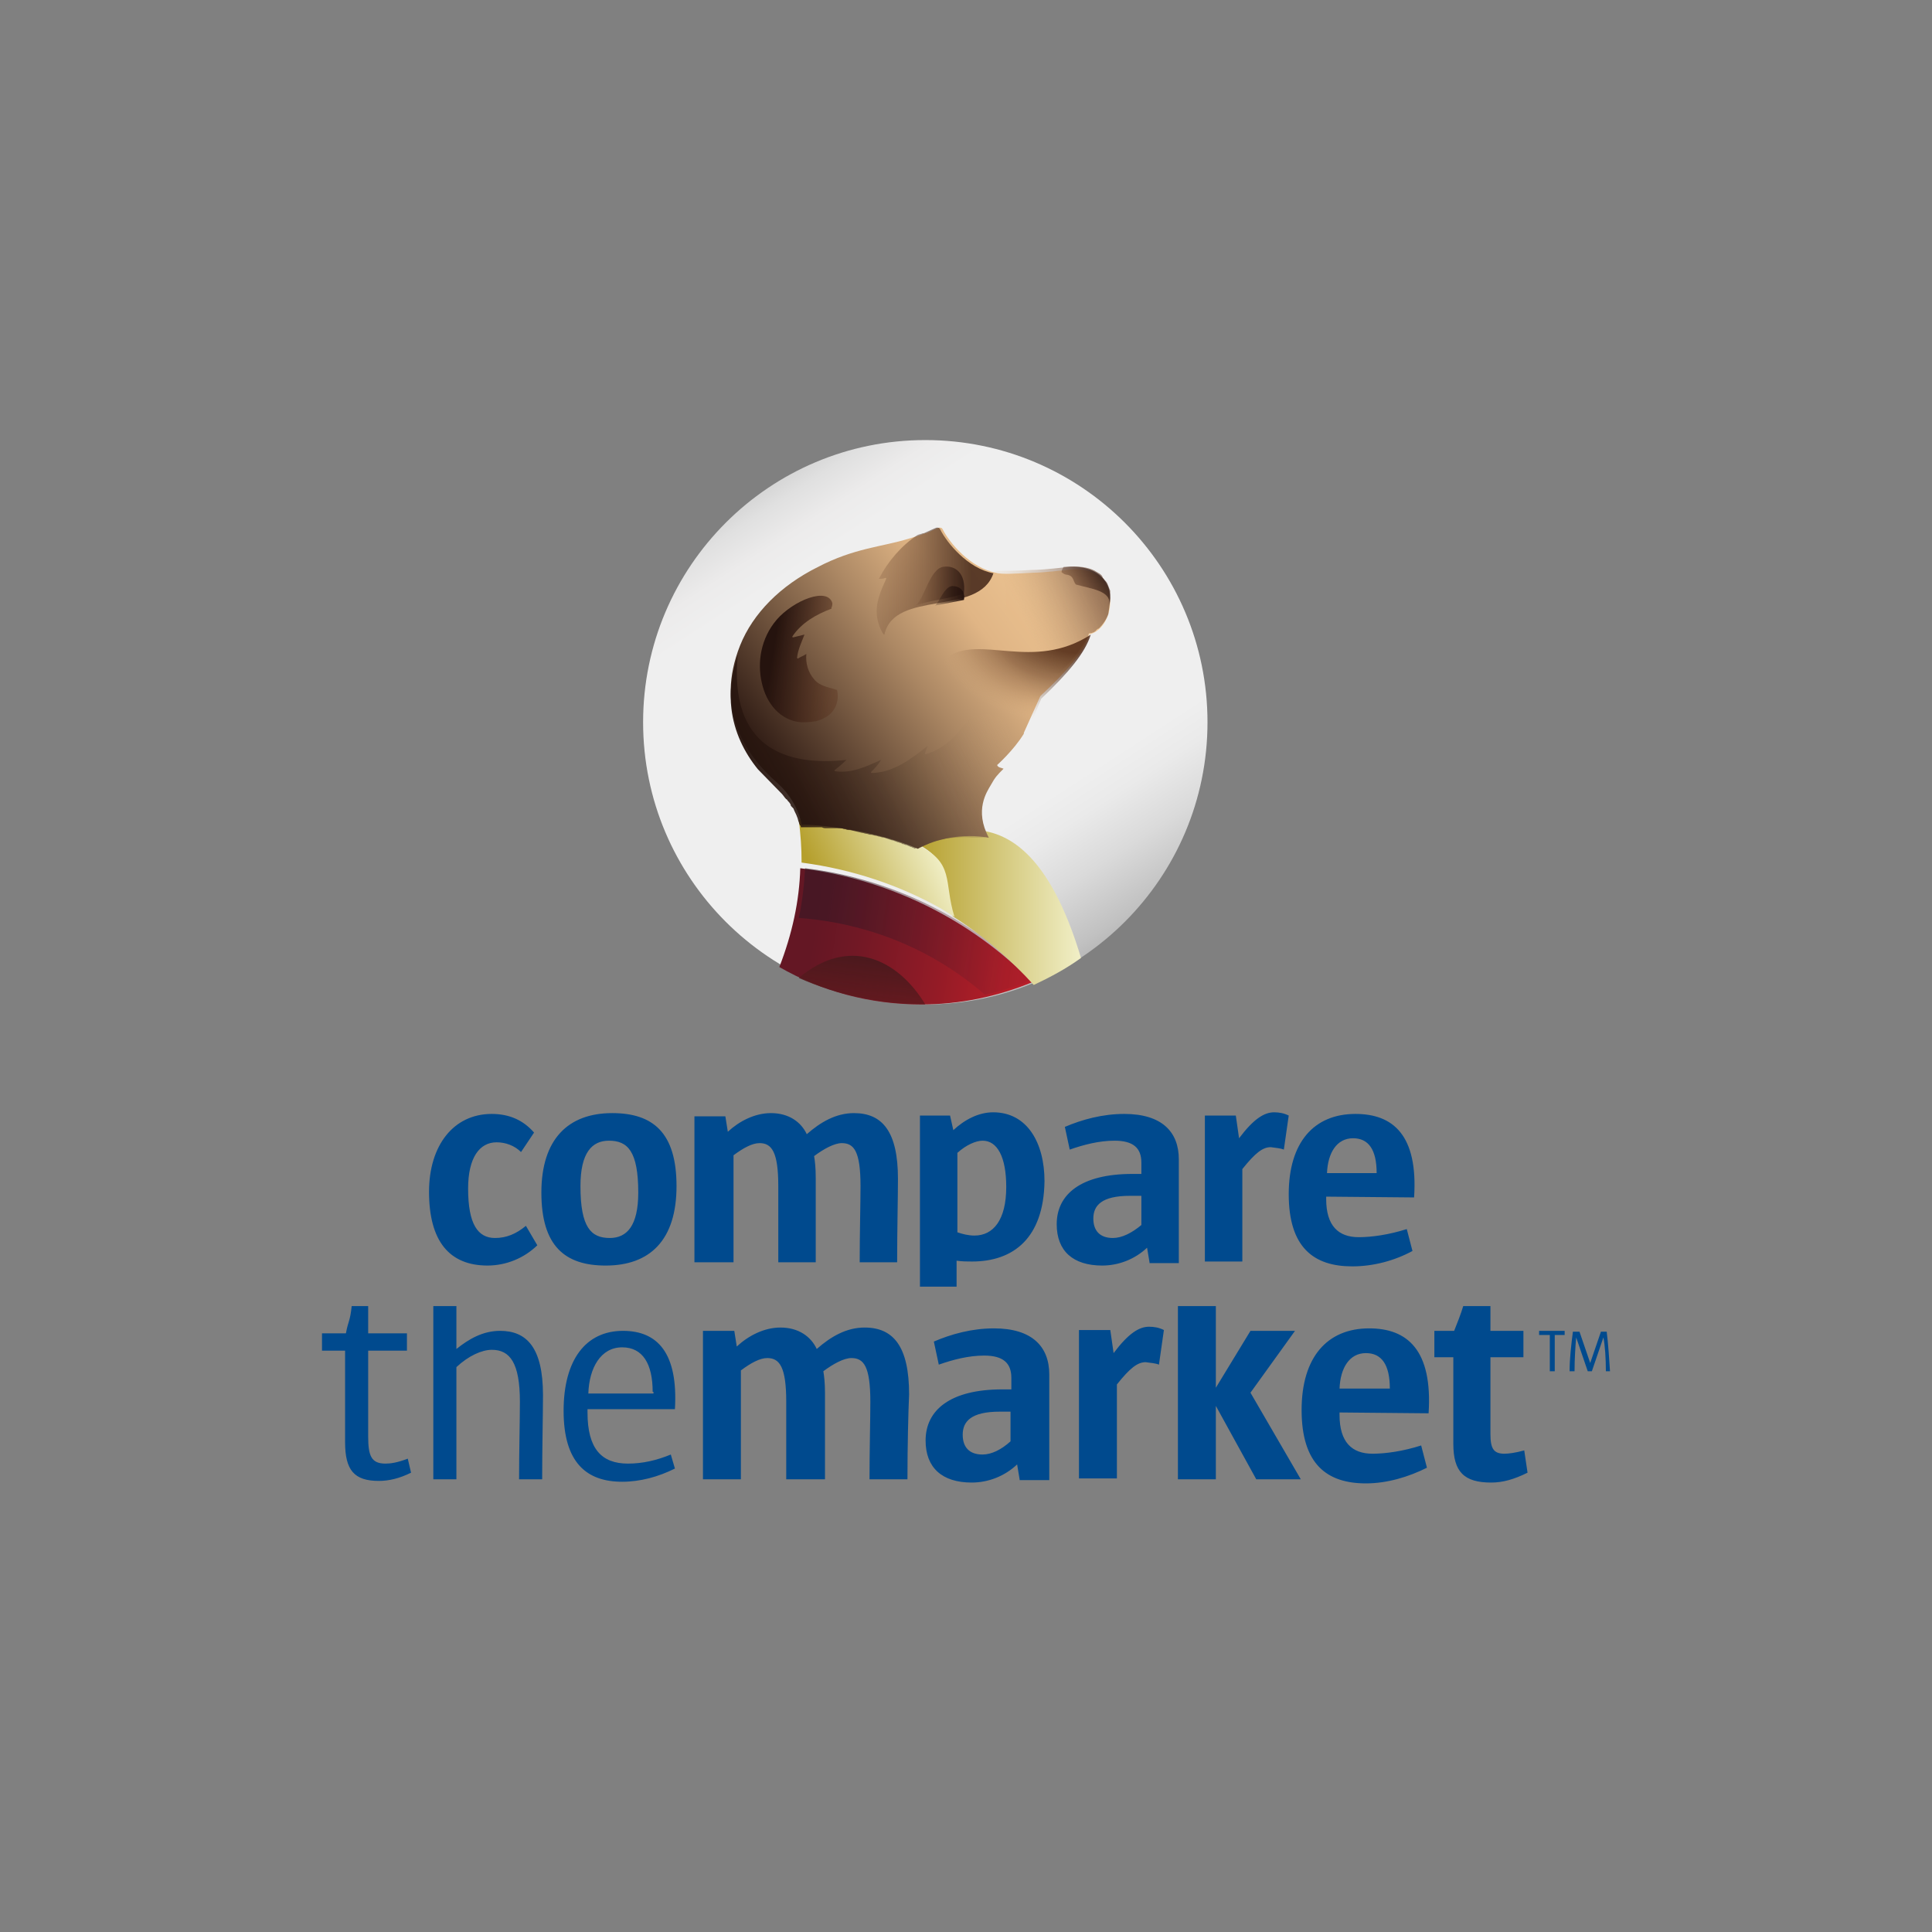 <svg width="180" height="180" viewBox="0 0 180 180" fill="none" xmlns="http://www.w3.org/2000/svg">
<rect x="0" y="0" width="180" height="180" fill="#808080" stroke="none"/>
<path d="M84.546 137.82H81.011C81.011 135.054 81.088 132.212 81.088 130.599C81.088 127.295 80.474 126.527 79.321 126.527C78.63 126.527 77.631 127.065 76.709 127.756C76.786 128.217 76.863 128.832 76.863 129.83V137.82H73.252V130.599C73.252 127.372 72.638 126.527 71.485 126.527C70.794 126.527 69.949 126.988 69.027 127.679V137.82H65.493V123.992H68.412L68.643 125.451C69.718 124.453 71.178 123.684 72.715 123.684C74.405 123.684 75.557 124.529 76.095 125.682C77.401 124.529 78.86 123.684 80.551 123.684C83.24 123.684 84.699 125.451 84.699 129.907C84.622 131.597 84.546 134.747 84.546 137.82ZM94.994 137.82L94.763 136.437C93.621 137.517 92.11 138.122 90.538 138.127C87.772 138.127 86.236 136.745 86.236 134.209C86.236 131.367 88.54 129.446 93.38 129.446H94.225V128.371C94.225 126.988 93.457 126.296 91.69 126.296C90.231 126.296 88.771 126.681 87.465 127.141L87.004 124.99C88.617 124.299 90.538 123.761 92.612 123.761C96.146 123.761 97.759 125.451 97.759 128.063V137.897H94.994V137.82ZM94.225 131.52H93.15C90.461 131.52 89.693 132.442 89.693 133.672C89.693 134.824 90.307 135.515 91.537 135.515C92.382 135.515 93.303 135.054 94.148 134.286V131.52H94.225ZM107.977 127.141C107.593 126.988 107.209 126.988 106.748 126.911C105.98 126.911 105.288 127.449 104.059 128.985V137.743H100.525V123.915H103.444L103.752 126.066C105.134 124.222 106.133 123.608 107.055 123.608C107.516 123.608 107.977 123.684 108.438 123.915L107.977 127.141ZM117.042 137.82L113.278 130.983V137.82H109.744V121.687H113.278V129.293L116.504 123.992H120.653L116.504 129.754L121.191 137.82H117.042ZM124.802 131.597V131.828C124.802 134.363 125.954 135.439 127.875 135.439C129.104 135.439 130.717 135.208 132.407 134.67L132.945 136.745C131.255 137.59 129.257 138.204 127.26 138.204C123.649 138.204 121.268 136.437 121.268 131.367C121.268 126.45 123.649 123.761 127.567 123.761C131.101 123.761 133.483 125.759 133.099 131.674L124.802 131.597ZM129.488 129.369C129.488 127.141 128.72 126.066 127.26 126.066C125.723 126.066 124.878 127.449 124.802 129.369H129.488ZM138.937 138.127C136.402 138.127 135.403 137.129 135.403 134.517V126.45H133.636V123.992H135.48C135.787 123.223 136.095 122.455 136.325 121.687H138.86V123.992H141.933V126.45H138.86V133.595C138.86 134.978 139.168 135.439 140.166 135.439C140.551 135.439 141.165 135.362 142.01 135.131L142.318 137.206C141.088 137.82 140.013 138.127 138.937 138.127ZM35.301 137.974C32.996 137.974 32.151 136.975 32.151 134.363V125.835H30V124.222H32.228C32.458 122.993 32.612 123.147 32.766 121.687H34.302V124.222H37.913V125.835H34.302V133.825C34.302 135.669 34.609 136.36 35.916 136.36C36.376 136.36 36.991 136.284 37.99 135.899L38.297 137.206C37.221 137.743 36.223 137.974 35.301 137.974ZM50.512 137.82H48.361C48.361 135.285 48.438 132.289 48.438 130.599C48.438 126.988 47.516 125.759 45.826 125.759C44.904 125.759 43.675 126.296 42.522 127.372V137.82H40.371V121.687H42.522V125.682C43.675 124.76 44.981 123.992 46.594 123.992C49.053 123.992 50.589 125.528 50.589 129.984C50.589 131.674 50.512 134.978 50.512 137.82ZM54.737 131.29V131.597C54.737 134.978 56.044 136.36 58.502 136.36C59.885 136.36 61.191 136.053 62.497 135.515L62.881 136.821C61.344 137.59 59.654 138.051 57.964 138.051C54.661 138.051 52.51 136.284 52.51 131.444C52.51 126.681 54.584 123.992 58.041 123.992C61.268 123.992 63.188 126.066 62.881 131.29H54.737ZM60.807 129.677C60.807 127.065 59.885 125.528 57.964 125.528C55.967 125.528 54.891 127.449 54.814 129.83H60.883V129.677H60.807ZM144.853 124.376V127.756H144.392V124.376H143.393V123.992H145.775V124.376H144.853ZM149.616 127.756C149.616 126.604 149.539 125.375 149.385 124.606L148.31 127.756H147.926L146.85 124.606C146.773 125.451 146.697 126.604 146.697 127.756H146.236C146.236 126.527 146.389 125.298 146.543 124.069H147.158L148.156 126.988L149.155 124.069H149.693C149.846 125.298 149.923 126.604 150 127.756H149.616Z" fill="#004A8E"/>
<path d="M90.563 117.532C90.108 117.532 89.653 117.532 89.122 117.456V119.874H85.709V103.933H88.515L88.819 105.293C89.88 104.311 91.17 103.631 92.535 103.631C95.721 103.631 97.314 106.502 97.314 110.052C97.238 115.341 94.431 117.532 90.563 117.532ZM91.549 106.275C90.942 106.275 90.032 106.653 89.198 107.408V114.812C89.653 114.963 90.184 115.114 90.791 115.114C92.535 115.114 93.749 113.679 93.749 110.581C93.749 107.786 92.914 106.275 91.549 106.275ZM45.434 117.909C41.869 117.909 39.972 115.643 39.972 111.034C39.972 106.728 42.248 103.782 45.813 103.782C47.481 103.782 48.771 104.386 49.757 105.519L48.543 107.333C47.936 106.728 47.102 106.426 46.268 106.426C44.675 106.426 43.613 107.861 43.613 110.732C43.613 114.056 44.523 115.341 46.116 115.341C47.178 115.341 48.088 114.963 48.998 114.208L50.06 116.021C48.822 117.224 47.163 117.901 45.434 117.909ZM56.431 117.909C52.639 117.909 50.439 116.096 50.439 111.11C50.439 106.124 52.942 103.706 57.038 103.706C60.831 103.706 63.03 105.519 63.03 110.506C63.03 115.567 60.527 117.909 56.431 117.909ZM56.735 106.275C55.142 106.275 54.08 107.408 54.08 110.506C54.08 114.359 55.066 115.341 56.811 115.341C58.404 115.341 59.465 114.208 59.465 111.11C59.465 107.257 58.479 106.275 56.735 106.275ZM83.585 117.607H80.096C80.096 114.888 80.172 112.092 80.172 110.506C80.172 107.257 79.565 106.502 78.427 106.502C77.745 106.502 76.759 107.03 75.849 107.71C75.924 108.164 76 108.768 76 109.75V117.607H72.511V110.506C72.511 107.333 71.904 106.502 70.767 106.502C70.084 106.502 69.25 106.955 68.34 107.635V117.607H64.699V104.008H67.581L67.809 105.444C68.871 104.462 70.312 103.706 71.829 103.706C73.497 103.706 74.635 104.537 75.166 105.67C76.455 104.537 77.896 103.706 79.565 103.706C82.22 103.706 83.661 105.444 83.661 109.826C83.661 111.488 83.585 114.585 83.585 117.607ZM107.098 117.607L106.87 116.247C105.742 117.309 104.251 117.904 102.699 117.909C99.968 117.909 98.451 116.55 98.451 114.056C98.451 111.261 100.727 109.372 105.505 109.372H106.339V108.315C106.339 106.955 105.581 106.275 103.836 106.275C102.395 106.275 100.954 106.653 99.665 107.106L99.21 104.991C100.802 104.311 102.699 103.782 104.747 103.782C108.236 103.782 109.828 105.444 109.828 108.012V117.683H107.098V117.607ZM106.339 111.412H105.278C102.623 111.412 101.864 112.319 101.864 113.528C101.864 114.661 102.471 115.341 103.685 115.341C104.519 115.341 105.429 114.888 106.339 114.132V111.412ZM119.613 107.106C119.234 106.955 118.854 106.955 118.399 106.879C117.641 106.879 116.958 107.408 115.745 108.919V117.532H112.256V103.933H115.138L115.441 106.048C116.806 104.235 117.792 103.631 118.703 103.631C119.158 103.631 119.613 103.706 120.068 103.933L119.613 107.106ZM123.557 111.488V111.714C123.557 114.208 124.695 115.265 126.591 115.265C127.804 115.265 129.397 115.039 131.066 114.51L131.597 116.55C129.928 117.456 127.956 117.985 125.984 117.985C122.419 117.985 120.068 116.247 120.068 111.261C120.068 106.426 122.419 103.782 126.287 103.782C129.776 103.782 132.128 105.746 131.748 111.563L123.557 111.488ZM128.259 109.297C128.259 107.106 127.501 106.048 126.06 106.048C124.543 106.048 123.709 107.408 123.633 109.297H128.259Z" fill="#004A8E"/>
<path d="M86.209 93.582C100.729 93.582 112.5 81.811 112.5 67.291C112.5 52.771 100.729 41 86.209 41C71.689 41 59.917 52.771 59.917 67.291C59.917 81.811 71.689 93.582 86.209 93.582Z" fill="url(#paint0_linear)"/>
<path d="M74.56 80.89C74.475 83.96 73.797 87.029 72.61 90.098C76.51 92.338 81.004 93.582 85.837 93.582C89.483 93.582 92.96 92.836 96.182 91.509C90.432 85.648 82.799 81.899 74.56 80.89V80.89Z" fill="url(#paint1_linear)"/>
<path opacity="0.55" d="M75.007 80.89C74.923 82.434 74.757 83.979 74.423 85.523C81.092 86.011 87.095 88.612 91.763 92.676C93.264 92.351 94.764 91.863 96.181 91.294C91.18 86.092 83.76 81.947 75.007 80.89Z" fill="url(#paint2_linear)"/>
<path d="M74.423 91.116C77.986 92.678 82.006 93.582 86.209 93.582C83.559 89.225 78.991 87.252 74.423 91.116Z" fill="url(#paint3_linear)"/>
<path d="M91.907 77.462C89.452 76.922 86.996 77.552 85.302 78.542C88.774 80.251 87.673 82.051 88.774 85.38C91.653 87.18 94.194 89.43 96.311 91.769C97.835 91.049 99.359 90.24 100.714 89.25C98.259 81.061 95.041 78.092 91.907 77.462V77.462Z" fill="url(#paint4_linear)"/>
<path d="M85.389 78.679C80.467 76.549 74.423 76.283 74.423 76.372C74.596 77.88 74.682 78.856 74.682 80.365C79.431 80.986 83.834 82.495 87.633 84.624L88.929 85.423C87.892 82.14 89.015 80.365 85.389 78.679V78.679Z" fill="url(#paint5_linear)"/>
<path d="M99.337 53.103C99.337 53.103 97.191 53.36 96.247 53.36C94.616 53.446 93.243 53.531 92.814 53.36C90.41 52.931 88.436 50.531 87.836 49.331C87.75 49.159 87.664 49.159 87.492 49.159C87.235 49.245 86.892 49.416 86.291 49.674H86.205C85.776 49.845 85.261 50.017 84.66 50.188C82.171 50.96 79.596 51.045 76.163 52.846C72.73 54.56 70.155 57.132 68.954 60.132C66.636 65.961 69.297 70.247 72.473 72.991C73.588 74.019 74.361 75.305 74.704 76.848C74.704 76.763 80.712 77.02 85.518 79.077C87.235 78.134 89.638 77.62 92.127 78.048C90.754 75.477 91.955 73.762 92.299 73.162C92.728 72.391 92.9 72.219 93.5 71.619C93.329 71.533 92.985 71.533 92.9 71.276C92.9 71.276 94.444 69.904 95.388 68.362V68.276L96.933 64.847C99.422 62.532 100.967 60.732 101.482 59.103C104.143 58.503 104.658 52.331 99.337 53.103V53.103Z" fill="url(#paint6_linear)"/>
<path d="M95.275 68.093C94.424 69.662 92.893 71.057 92.723 71.231C92.808 71.493 93.148 71.493 93.319 71.58C92.723 72.19 92.553 72.365 92.128 73.149C91.703 73.759 90.512 75.503 91.788 78.031H90.597C89.746 77.944 88.981 78.031 88.215 78.118C88.045 78.118 87.96 78.205 87.79 78.205C87.364 78.292 86.939 78.38 86.599 78.554C86.429 78.641 86.174 78.728 86.004 78.815C85.918 78.815 85.833 78.903 85.748 78.903C85.663 78.903 85.578 78.99 85.493 79.077C85.408 78.99 85.323 78.99 85.238 79.077C85.153 78.99 84.983 78.99 84.898 78.903H84.813C84.728 78.816 84.558 78.815 84.472 78.728H84.387C84.302 78.728 84.217 78.641 84.132 78.641C84.047 78.641 84.047 78.641 83.962 78.554C83.877 78.554 83.707 78.467 83.622 78.467C83.452 78.38 83.367 78.38 83.197 78.292H83.112L82.346 78.031H82.261C82.176 78.031 82.006 77.944 81.921 77.944C81.836 77.944 81.665 77.857 81.58 77.857C81.41 77.857 81.325 77.769 81.155 77.769H81.07C80.985 77.769 80.815 77.682 80.73 77.682C80.56 77.682 80.475 77.595 80.305 77.595L79.199 77.334H79.114C79.029 77.334 78.859 77.334 78.773 77.246C78.688 77.246 78.603 77.246 78.433 77.159H76.987C76.817 77.159 76.732 77.159 76.562 77.072H74.606C74.606 76.985 74.606 76.898 74.52 76.898C74.52 76.811 74.435 76.723 74.435 76.636C74.35 76.462 74.35 76.287 74.265 76.113C74.18 75.852 74.01 75.59 73.925 75.329L73.84 75.241L73.755 75.154C73.67 75.067 73.67 75.067 73.67 74.98C73.585 74.805 73.5 74.718 73.415 74.631C73.33 74.544 73.33 74.457 73.245 74.457C73.074 74.282 72.989 74.108 72.819 73.934L72.564 73.672L72.224 73.324L71.884 72.975L71.543 72.626L71.203 72.278L70.863 71.929L70.608 71.667C69.332 70.098 68.396 68.18 68.141 66.001C67.971 64.606 68.141 63.037 68.651 61.294C68.651 61.207 68.736 61.119 68.736 60.945C67.886 69.749 73.33 71.406 78.859 70.796C78.518 71.144 78.093 71.493 77.753 71.754V71.842C79.284 72.103 80.73 71.406 82.091 70.796C81.836 71.231 81.495 71.58 81.155 71.929V72.016C83.197 72.016 84.898 70.708 86.429 69.488C86.344 69.749 86.259 69.924 86.174 70.185C86.174 70.272 86.174 70.272 86.259 70.272C87.705 69.837 88.811 68.878 89.746 67.657C90.597 66.35 92.383 66.175 93.574 67.134L95.275 68.093V68.093Z" fill="url(#paint7_linear)"/>
<path d="M75.818 63.249C75.299 62.647 75.039 61.787 75.126 60.927C74.866 61.099 74.606 61.185 74.347 61.357C74.347 61.357 74.26 61.357 74.26 61.271C74.347 60.497 74.693 59.809 74.953 59.12L73.914 59.379C73.827 59.379 73.827 59.379 73.827 59.292C74.693 58.002 76.078 57.228 77.463 56.712V56.626C77.55 56.454 77.55 56.282 77.55 56.196C77.117 54.648 73.914 55.938 72.356 57.744C70.884 59.465 70.538 61.701 70.97 63.593C71.403 65.571 72.702 67.119 74.606 67.291C75.039 67.291 75.472 67.291 75.905 67.205H75.992C76.251 67.119 76.597 67.033 76.857 66.861C77.723 66.431 78.242 65.399 77.983 64.281C77.203 64.023 76.338 63.937 75.818 63.249V63.249Z" fill="url(#paint8_linear)"/>
<path opacity="0.71" d="M103.434 55.706V55.034C103.346 54.783 103.257 54.615 103.169 54.363C103.08 54.195 102.992 54.111 102.903 54.027C102.815 53.859 102.726 53.859 102.726 53.775C102.726 53.691 102.638 53.691 102.638 53.607C102.55 53.523 102.461 53.439 102.284 53.355C102.196 53.271 102.107 53.271 102.019 53.187C101.4 52.852 100.427 52.684 99.277 52.852C99.277 52.852 97.066 53.103 96.093 53.103C94.766 53.187 93.528 53.187 92.909 53.187H92.555C95.739 54.111 90.521 61.919 98.658 62.758C99.719 61.751 100.427 60.827 100.958 59.988C101.046 59.904 101.046 59.82 101.134 59.736C101.134 59.652 101.223 59.568 101.223 59.568C101.223 59.484 101.311 59.4 101.311 59.4C101.311 59.316 101.4 59.316 101.4 59.232V59.148C101.4 59.064 101.488 58.98 101.488 58.98H101.665C101.754 58.98 101.842 58.896 101.93 58.896L102.019 58.812C102.019 58.812 102.107 58.812 102.107 58.728C102.196 58.645 102.284 58.56 102.373 58.56C102.726 58.225 103.08 57.721 103.257 57.217C103.346 56.546 103.434 56.126 103.434 55.706V55.706Z" fill="url(#paint9_linear)"/>
<path opacity="0.83" d="M81.88 53.929C82.051 53.929 82.307 53.929 82.478 53.842C82.564 53.842 82.564 53.842 82.564 53.929C82.051 55.056 81.539 56.184 81.71 57.484C81.795 58.005 81.966 58.525 82.222 58.959C82.307 59.045 82.307 59.132 82.393 59.132C83.332 54.883 91.189 57.484 92.555 53.408C90.164 52.975 88.2 50.547 87.602 49.333C87.517 49.159 87.431 49.159 87.26 49.159C87.004 49.246 86.663 49.419 86.065 49.68H85.98C85.809 49.766 85.638 49.766 85.467 49.853C84.015 50.807 82.734 52.281 81.88 53.929V53.929Z" fill="url(#paint10_linear)"/>
<path d="M87.886 52.809C86.631 52.981 86.114 55.812 85.302 56.412C86.705 55.897 88.403 55.812 89.805 55.297C90.026 53.41 88.993 52.637 87.886 52.809V52.809Z" fill="url(#paint11_linear)"/>
<path d="M88.713 54.599C87.956 54.685 87.536 56.067 87.115 56.412C88.04 56.239 88.965 56.067 89.806 55.894C89.974 55.031 89.386 54.599 88.713 54.599V54.599Z" fill="url(#paint12_linear)"/>
<path opacity="0.8" d="M94.66 68.13C95.095 68.308 95.617 68.13 95.878 67.684C95.878 67.595 95.965 67.595 95.965 67.506L96.226 66.972C96.661 65.902 97.009 65.101 97.009 65.101C99.533 62.695 101.099 60.825 101.621 59.132C96.226 62.606 91.266 59.043 88.22 61.27L87.785 61.715C86.654 62.873 87.002 64.833 88.481 65.457L94.66 68.13V68.13Z" fill="url(#paint13_radial)"/>
<path d="M99.09 52.818C98.995 52.982 98.901 53.145 98.901 53.308C99.09 53.472 99.278 53.553 99.467 53.553C99.75 53.635 99.844 53.717 99.938 53.88C100.033 54.043 100.033 54.125 100.127 54.288C100.127 54.37 100.221 54.37 100.221 54.452C101.635 54.86 103.616 55.024 103.333 56.412C103.804 54.697 102.673 52.492 99.09 52.818V52.818Z" fill="url(#paint14_linear)"/>
<defs>
<linearGradient id="paint0_linear" x1="71.877" y1="45.26" x2="100.49" y2="89.323" gradientUnits="userSpaceOnUse">
<stop stop-color="#D6D6D6"/>
<stop offset="0.03" stop-color="#E0E0E0"/>
<stop offset="0.09" stop-color="#ECEBEB"/>
<stop offset="0.15" stop-color="#EFEFEF"/>
<stop offset="0.64" stop-color="#EFEFEF"/>
<stop offset="0.73" stop-color="#EFEFEF"/>
<stop offset="0.79" stop-color="#EAEAEA"/>
<stop offset="0.88" stop-color="#DADADA"/>
<stop offset="0.98" stop-color="#C1C1C1"/>
<stop offset="1" stop-color="#BABABA"/>
</linearGradient>
<linearGradient id="paint1_linear" x1="72.135" y1="86.183" x2="109.017" y2="91.75" gradientUnits="userSpaceOnUse">
<stop offset="0.1" stop-color="#641724"/>
<stop offset="0.21" stop-color="#711825"/>
<stop offset="0.42" stop-color="#931B26"/>
<stop offset="0.58" stop-color="#B31E28"/>
<stop offset="1" stop-color="#D2202F"/>
</linearGradient>
<linearGradient id="paint2_linear" x1="74.297" y1="85.467" x2="105.871" y2="90.26" gradientUnits="userSpaceOnUse">
<stop offset="0.08" stop-color="#321724"/>
<stop offset="0.19" stop-color="#381724" stop-opacity="0.88"/>
<stop offset="0.35" stop-color="#4B1826" stop-opacity="0.71"/>
<stop offset="0.53" stop-color="#681A28" stop-opacity="0.51"/>
<stop offset="0.74" stop-color="#921D2B" stop-opacity="0.29"/>
<stop offset="0.95" stop-color="#C6202E" stop-opacity="0.05"/>
<stop offset="1" stop-color="#D2202F" stop-opacity="0"/>
</linearGradient>
<linearGradient id="paint3_linear" x1="77.825" y1="107.518" x2="80.29" y2="89.007" gradientUnits="userSpaceOnUse">
<stop stop-color="#95191D" stop-opacity="0"/>
<stop offset="1" stop-color="#4A191D"/>
</linearGradient>
<linearGradient id="paint4_linear" x1="85.243" y1="84.526" x2="102.789" y2="84.526" gradientUnits="userSpaceOnUse">
<stop stop-color="#B59F2C"/>
<stop offset="0.87" stop-color="#F0EEC5"/>
</linearGradient>
<linearGradient id="paint5_linear" x1="76.677" y1="83.311" x2="88.462" y2="77.968" gradientUnits="userSpaceOnUse">
<stop stop-color="#B59F2C"/>
<stop offset="0.87" stop-color="#F0EEC5"/>
</linearGradient>
<linearGradient id="paint6_linear" x1="72.232" y1="74.131" x2="102.057" y2="51.628" gradientUnits="userSpaceOnUse">
<stop stop-color="#25130E"/>
<stop offset="0.02" stop-color="#2A1711"/>
<stop offset="0.46" stop-color="#AC8864"/>
<stop offset="0.66" stop-color="#E0B585"/>
<stop offset="0.8" stop-color="#E9C08F"/>
<stop offset="1" stop-color="#FBD6A4"/>
</linearGradient>
<linearGradient id="paint7_linear" x1="91.805" y1="63.29" x2="65.33" y2="76.102" gradientUnits="userSpaceOnUse">
<stop stop-color="#E0B585" stop-opacity="0"/>
<stop offset="0.1" stop-color="#B38F68" stop-opacity="0.13"/>
<stop offset="0.22" stop-color="#89694D" stop-opacity="0.27"/>
<stop offset="0.34" stop-color="#654B36" stop-opacity="0.41"/>
<stop offset="0.45" stop-color="#493325" stop-opacity="0.56"/>
<stop offset="0.57" stop-color="#362218" stop-opacity="0.7"/>
<stop offset="0.69" stop-color="#2A1710" stop-opacity="0.85"/>
<stop offset="0.81" stop-color="#26140E"/>
<stop offset="1" stop-color="#25130E"/>
</linearGradient>
<linearGradient id="paint8_linear" x1="71.36" y1="60.755" x2="80.144" y2="62.122" gradientUnits="userSpaceOnUse">
<stop offset="0.07" stop-color="#25130E"/>
<stop offset="0.33" stop-color="#351C13" stop-opacity="0.78"/>
<stop offset="0.79" stop-color="#5A321E" stop-opacity="0.4"/>
</linearGradient>
<linearGradient id="paint9_linear" x1="93.369" y1="58.787" x2="103.061" y2="54.488" gradientUnits="userSpaceOnUse">
<stop offset="0.21" stop-color="#E0B585" stop-opacity="0.2"/>
<stop offset="0.23" stop-color="#DDB283" stop-opacity="0.22"/>
<stop offset="0.47" stop-color="#AC8461" stop-opacity="0.46"/>
<stop offset="0.68" stop-color="#886249" stop-opacity="0.67"/>
<stop offset="0.85" stop-color="#724E3A" stop-opacity="0.85"/>
<stop offset="0.96" stop-color="#6A4634" stop-opacity="0.96"/>
</linearGradient>
<linearGradient id="paint10_linear" x1="81.018" y1="54.215" x2="93.17" y2="54.215" gradientUnits="userSpaceOnUse">
<stop stop-color="#5A321E" stop-opacity="0.1"/>
<stop offset="0.2" stop-color="#4D2A19" stop-opacity="0.34"/>
<stop offset="0.49" stop-color="#412315" stop-opacity="0.66"/>
<stop offset="0.78" stop-color="#3D2114"/>
</linearGradient>
<linearGradient id="paint11_linear" x1="85.339" y1="54.611" x2="89.849" y2="54.611" gradientUnits="userSpaceOnUse">
<stop stop-color="#5A321E" stop-opacity="0.1"/>
<stop offset="0.3" stop-color="#452618" stop-opacity="0.28"/>
<stop offset="0.73" stop-color="#2E1810" stop-opacity="0.54"/>
<stop offset="1" stop-color="#25130E" stop-opacity="0.7"/>
</linearGradient>
<linearGradient id="paint12_linear" x1="87.124" y1="55.531" x2="89.857" y2="55.531" gradientUnits="userSpaceOnUse">
<stop stop-color="#25130E" stop-opacity="0.2"/>
<stop offset="1" stop-color="#25130E"/>
</linearGradient>
<radialGradient id="paint13_radial" cx="0" cy="0" r="1" gradientUnits="userSpaceOnUse" gradientTransform="translate(101.004 56.623) rotate(-11.266) scale(14.292 10.568)">
<stop offset="0.39" stop-color="#47210E"/>
<stop offset="0.53" stop-color="#4A2410" stop-opacity="0.76"/>
<stop offset="0.63" stop-color="#532C17" stop-opacity="0.6"/>
<stop offset="0.71" stop-color="#623B23" stop-opacity="0.46"/>
<stop offset="0.79" stop-color="#785034" stop-opacity="0.34"/>
<stop offset="0.86" stop-color="#936B49" stop-opacity="0.22"/>
<stop offset="0.93" stop-color="#B68C64" stop-opacity="0.11"/>
<stop offset="1" stop-color="#E0B585" stop-opacity="0"/>
</radialGradient>
<linearGradient id="paint14_linear" x1="99.184" y1="55.669" x2="103.335" y2="52.995" gradientUnits="userSpaceOnUse">
<stop offset="0.14" stop-color="#5A321E" stop-opacity="0.3"/>
<stop offset="0.23" stop-color="#532E1C" stop-opacity="0.37"/>
<stop offset="0.73" stop-color="#311A12" stop-opacity="0.71"/>
<stop offset="1" stop-color="#25130E" stop-opacity="0.9"/>
</linearGradient>
</defs>
</svg>
